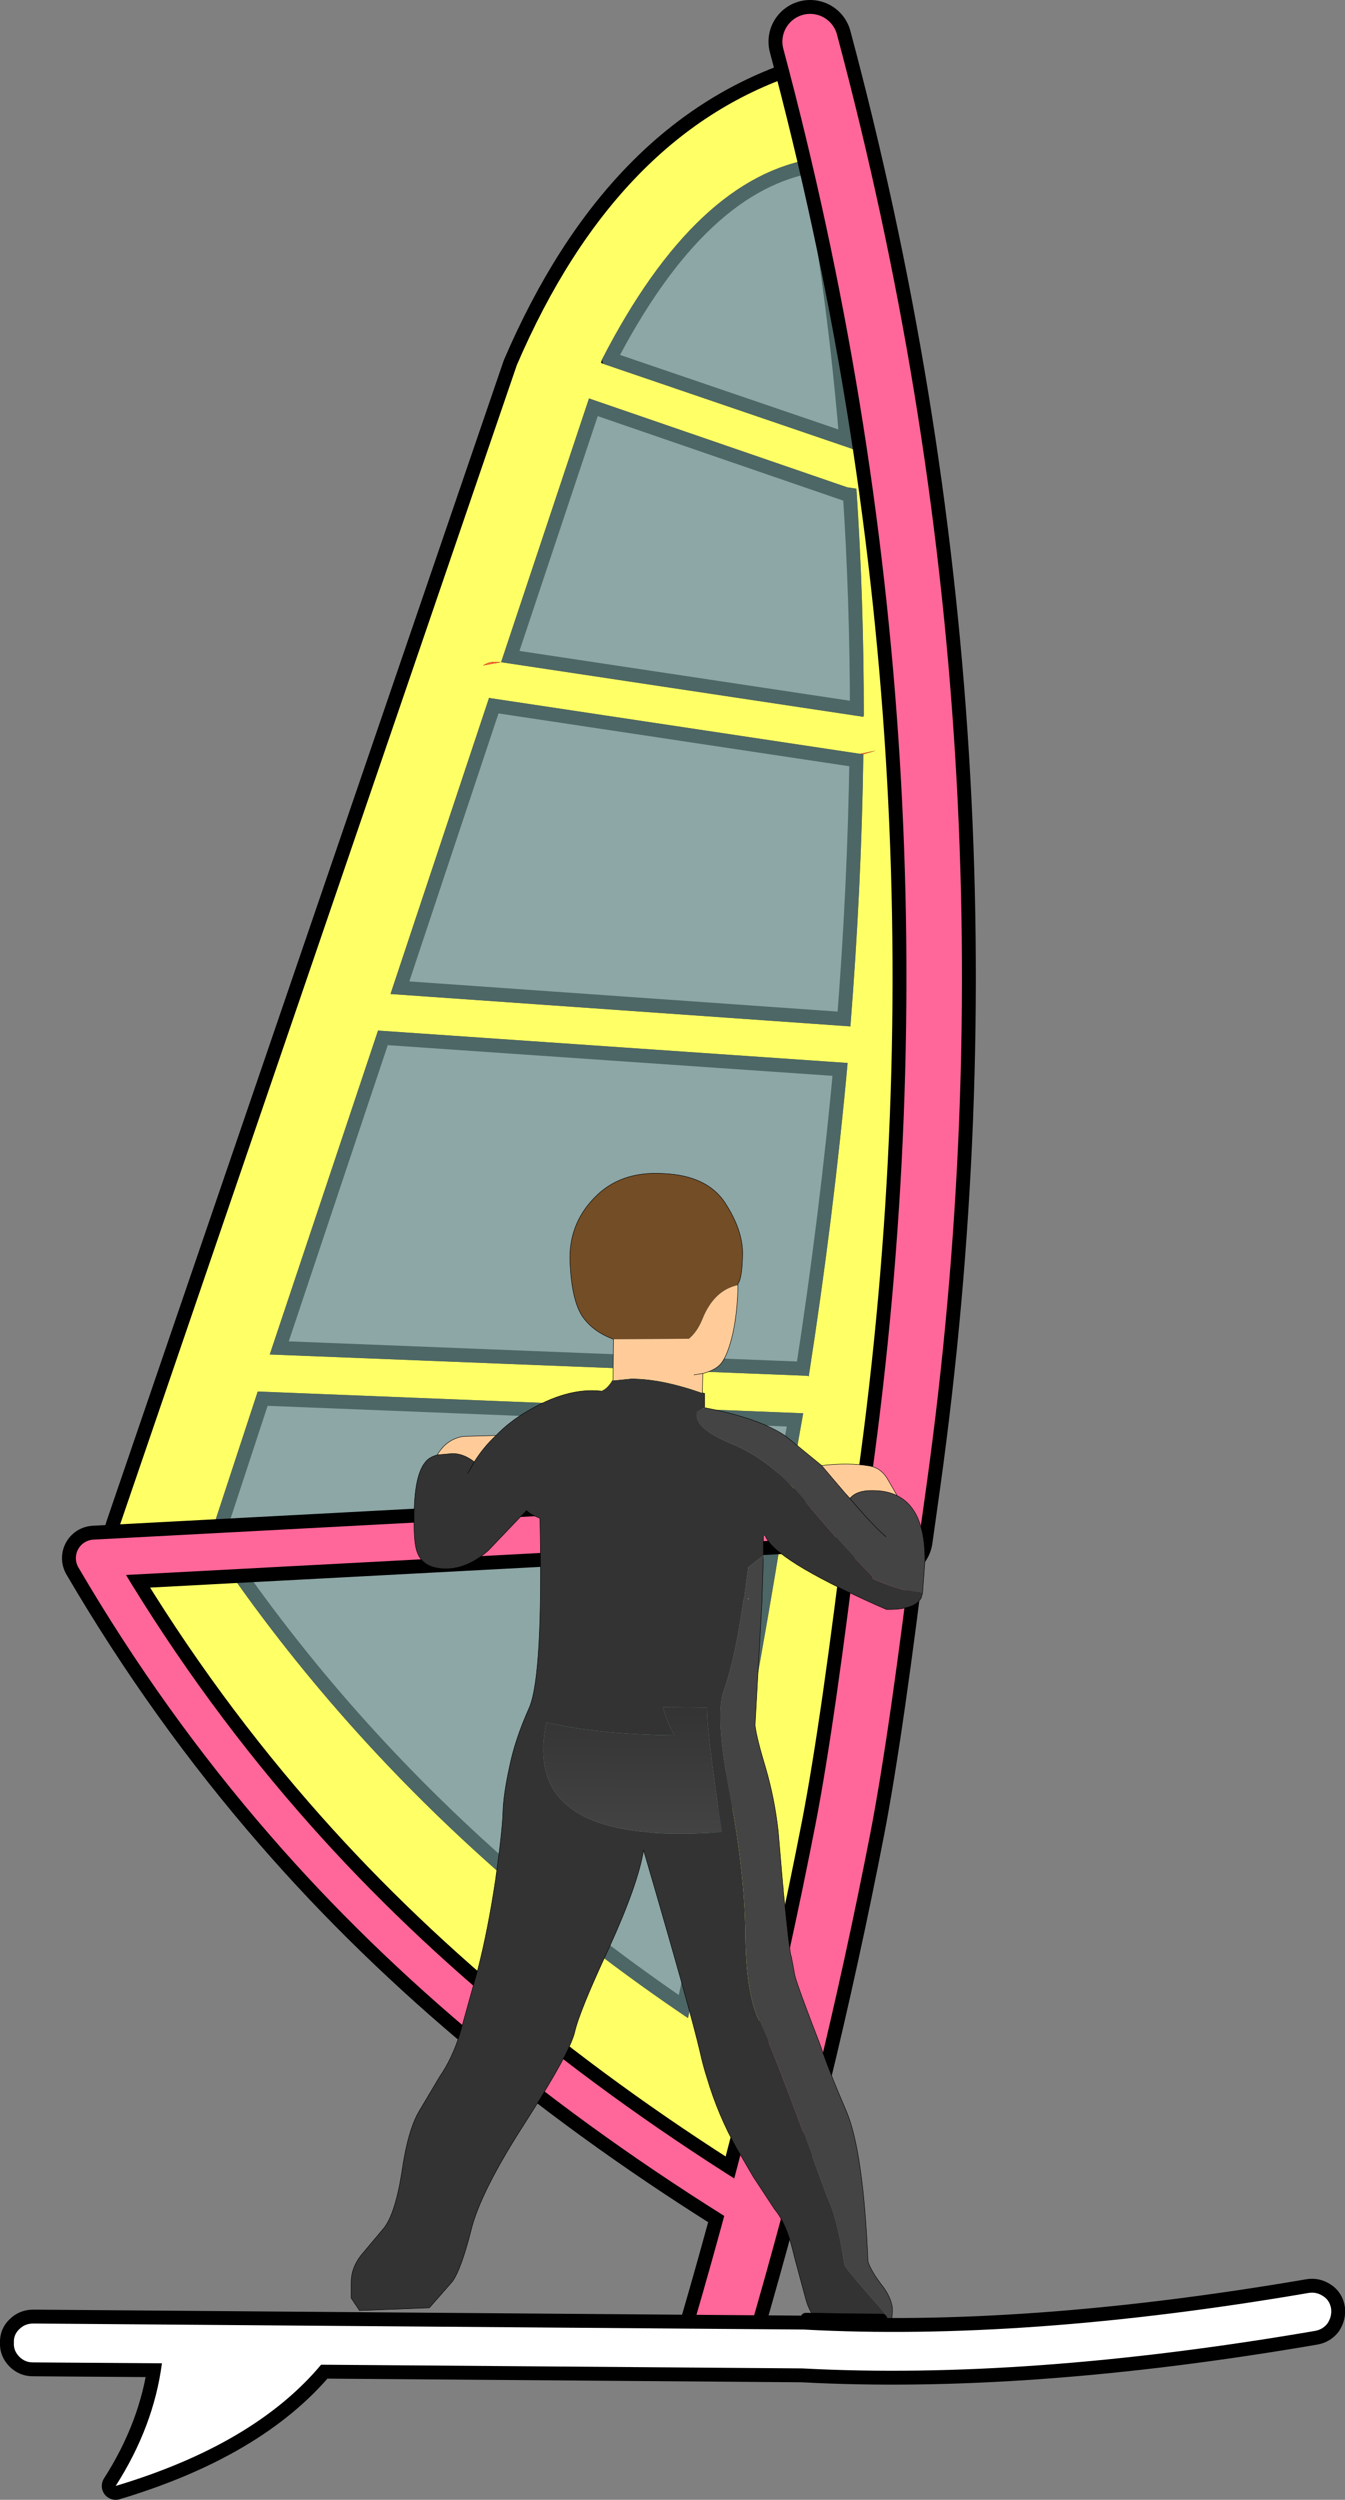 <?xml version="1.0" encoding="UTF-8" standalone="no"?>
<svg xmlns:ffdec="https://www.free-decompiler.com/flash" xmlns:xlink="http://www.w3.org/1999/xlink" ffdec:objectType="shape" height="270.1px" width="145.35px" xmlns="http://www.w3.org/2000/svg">
  <rect width="100%" height="100%" fill="#808080" stroke="none"/>
  <g transform="matrix(1.0, 0.0, 0.0, 1.0, 55.5, 50.9)">
    <path d="M33.35 -33.9 L35.25 -34.2 Q38.85 -18.65 41.2 -3.05 L41.2 -2.85 41.5 -0.7 Q49.7 56.7 40.85 114.55 38.3 133.25 34.4 151.95 30.6 170.3 25.55 188.65 -0.45 173.05 -20.35 151.55 -33.7 137.1 -44.35 120.0 L-42.55 113.9 0.35 -11.45 Q11.25 -36.8 31.25 -43.1 L33.0 -43.45 35.25 -34.25 33.35 -33.9 32.7 -33.8 Q19.75 -31.9 9.55 -12.05 L9.45 -11.7 9.65 -11.6 36.75 -2.35 36.75 -2.5 36.75 -2.75 Q35.45 -18.8 32.7 -33.8 L33.35 -33.9 M37.8 30.6 L39.15 30.2 37.45 30.55 -2.4 24.55 -2.65 24.5 -13.3 56.5 36.4 60.0 Q37.6 44.9 37.8 30.6 M-1.35 20.65 L37.8 26.55 37.85 26.4 Q37.85 13.85 37.05 1.9 L36.05 1.75 8.15 -7.85 -1.35 20.65 -1.6 20.65 Q-2.55 20.5 -3.3 21.0 L-1.35 20.65 M29.05 114.45 L31.3 101.8 -27.65 99.45 -33.3 116.65 -32.05 117.0 Q-19.1 136.05 -1.25 151.7 8.1 159.9 18.85 167.15 L22.15 151.9 Q26.1 132.75 29.05 114.45 M31.9 97.8 Q34.6 80.45 36.1 63.95 L-14.65 60.45 -26.35 95.45 31.7 97.75 31.9 97.8" fill="#ffff66" fill-rule="evenodd" stroke="none"/>
    <path d="M37.45 30.55 L39.15 30.2 37.8 30.6 37.45 30.55 M-1.35 20.65 L-3.3 21.0 Q-2.55 20.5 -1.6 20.65 L-1.35 20.65" fill="#ff6633" fill-rule="evenodd" stroke="none"/>
    <path d="M37.8 30.6 L39.15 30.2 37.45 30.55 M-1.35 20.65 L-3.3 21.0 Q-2.55 20.5 -1.6 20.65 L-1.35 20.65" fill="none" stroke="#000000" stroke-linecap="round" stroke-linejoin="round" stroke-width="2.0"/>
    <path d="M33.35 -33.9 L35.25 -34.25 33.0 -43.45 31.25 -43.1 Q11.25 -36.8 0.35 -11.45 L-42.55 113.9 -44.35 120.0 Q-33.7 137.1 -20.35 151.55 -0.45 173.05 25.55 188.65 30.6 170.3 34.4 151.95 38.3 133.25 40.85 114.55 49.7 56.7 41.5 -0.7 L41.2 -2.85 41.2 -3.05 Q38.85 -18.65 35.25 -34.2 L33.35 -33.9 32.7 -33.8 Q35.45 -18.8 36.75 -2.75 L36.75 -2.5 36.75 -2.35 9.65 -11.6 9.45 -11.7 9.55 -12.05 Q19.75 -31.9 32.7 -33.8 M37.8 30.6 Q37.6 44.9 36.4 60.0 L-13.3 56.5 -2.65 24.5 -2.4 24.55 37.45 30.55 M-1.35 20.65 L8.15 -7.85 36.05 1.75 37.05 1.9 Q37.85 13.85 37.85 26.4 L37.8 26.55 -1.35 20.65 M31.9 97.8 L31.7 97.75 -26.35 95.45 -14.65 60.45 36.1 63.95 Q34.6 80.45 31.9 97.8 M29.05 114.45 Q26.1 132.75 22.15 151.9 L18.85 167.15 Q8.1 159.9 -1.25 151.7 -19.1 136.05 -32.05 117.0 L-33.3 116.65 -27.65 99.45 31.3 101.8 29.05 114.45 Z" fill="none" stroke="#000000" stroke-linecap="round" stroke-linejoin="round" stroke-width="3.0"/>
    <path d="M31.25 -43.1 L33.0 -43.45 35.25 -34.25 33.35 -33.9 35.25 -34.2 Q38.85 -18.65 41.2 -3.05 L41.2 -2.85 41.5 -0.7 Q49.7 56.7 40.85 114.55 38.3 133.25 34.4 151.95 30.6 170.3 25.55 188.65 -0.45 173.05 -20.35 151.55 -33.7 137.1 -44.35 120.0 L-42.55 113.9 0.35 -11.45 Q11.25 -36.8 31.25 -43.1 M9.55 -12.05 L9.45 -11.7 9.65 -11.6 36.6 -2.4 36.75 -2.35 36.75 -2.5 36.75 -2.75 Q35.45 -18.8 32.7 -33.8 19.75 -31.9 9.55 -12.05 M37.8 30.6 L39.15 30.2 37.45 30.55 -2.4 24.55 -2.65 24.5 -13.3 56.5 36.4 60.0 Q37.6 44.9 37.8 30.6 M37.8 26.55 L37.85 26.4 Q37.85 13.85 37.05 1.9 L36.05 1.75 8.15 -7.85 -1.35 20.65 37.8 26.55 M29.05 114.45 L31.3 101.8 -27.65 99.45 -33.3 116.65 -32.05 117.0 Q-19.1 136.05 -1.25 151.7 8.1 159.9 18.85 167.15 L22.15 151.9 Q26.1 132.75 29.05 114.45 M31.9 97.8 Q34.6 80.45 36.1 63.95 L-14.65 60.45 -26.35 95.45 31.7 97.75 31.9 97.8 M-1.35 20.65 L-1.6 20.65 Q-2.55 20.5 -3.3 21.0 L-1.35 20.65" fill="#ffff66" fill-rule="evenodd" stroke="none"/>
    <path d="M37.8 30.6 L37.45 30.55 39.15 30.2 37.8 30.6 M-1.35 20.65 L-3.3 21.0 Q-2.55 20.5 -1.6 20.65 L-1.35 20.65" fill="#ff6633" fill-rule="evenodd" stroke="none"/>
    <path d="M9.65 -11.6 L9.55 -12.05 Q19.75 -31.9 32.7 -33.8 35.45 -18.8 36.75 -2.75 L36.6 -2.4 9.65 -11.6 M37.45 30.55 L37.8 30.6 Q37.6 44.9 36.4 60.0 L-13.3 56.5 -2.65 24.5 -2.4 24.55 37.45 30.55 M37.85 26.4 L37.8 26.55 -1.35 20.65 8.15 -7.85 36.05 1.75 37.05 1.9 Q37.85 13.85 37.85 26.4 M31.9 97.8 L31.7 97.75 -26.35 95.45 -14.65 60.45 36.1 63.95 Q34.6 80.45 31.9 97.8 M29.05 114.45 Q26.1 132.75 22.15 151.9 L18.85 167.15 Q8.1 159.9 -1.25 151.7 -19.1 136.05 -32.05 117.0 L-33.3 116.65 -27.65 99.45 31.3 101.8 29.05 114.45" fill="#99cccc" fill-opacity="0.502" fill-rule="evenodd" stroke="none"/>
    <path d="M40.45 112.9 L-45.3 117.45 Q-36.2 133.0 -24.75 146.15 -4.7 169.25 25.55 187.9 M40.45 112.9 Q40.2 119.25 40.8 115.25 L40.45 112.9" fill="none" stroke="#000000" stroke-linecap="round" stroke-linejoin="round" stroke-width="7.0"/>
    <path d="M40.8 115.25 L40.9 114.55 41.65 109.2 Q52.6 30.4 32.05 -46.4 M22.4 200.9 Q30.35 173.65 35.6 146.65 37.7 135.8 40.45 112.9" fill="none" stroke="#000000" stroke-linecap="round" stroke-linejoin="round" stroke-width="9.0"/>
    <path d="M40.8 115.25 L40.9 114.55 41.65 109.2 Q52.6 30.4 32.05 -46.4 M22.4 200.9 Q30.35 173.65 35.6 146.65 37.7 135.8 40.45 112.9 40.2 119.25 40.8 115.25" fill="none" stroke="#ff6699" stroke-linecap="round" stroke-linejoin="round" stroke-width="6.0"/>
    <path d="M40.45 112.9 L-45.3 117.45 Q-36.2 133.0 -24.75 146.15 -4.7 169.25 25.55 187.9 M40.8 115.25 L40.45 112.9" fill="none" stroke="#ff6699" stroke-linecap="round" stroke-linejoin="round" stroke-width="4.0"/>
    <path d="M20.4 99.6 L20.65 99.65 20.65 101.2 19.85 101.6 Q19.25 103.3 23.55 105.1 27.85 106.85 31.5 111.3 35.15 115.75 38.9 119.55 38.3 119.55 40.2 120.25 42.05 121.0 44.2 121.2 L44.05 121.75 Q43.35 123.05 40.3 123.0 L39.15 122.5 Q28.2 117.6 27.2 115.05 L27.0 115.05 27.0 117.15 25.35 118.45 24.95 121.55 24.9 121.65 24.9 121.85 24.85 121.9 Q23.95 128.35 22.7 131.8 21.75 134.45 23.35 142.85 24.95 151.2 25.05 157.9 25.1 164.55 26.55 167.45 27.95 170.25 33.9 186.55 34.95 188.6 35.75 193.8 35.8 194.15 39.65 198.5 L40.85 199.95 40.35 200.65 38.7 200.65 38.25 200.65 36.9 200.65 Q35.9 200.4 35.25 199.55 L32.55 199.5 Q31.95 198.8 31.6 197.6 L30.4 193.15 30.15 192.15 Q29.45 189.3 28.2 187.8 L25.9 184.3 24.15 181.3 Q22.1 177.65 20.9 173.6 20.45 172.2 20.15 170.8 19.05 166.1 14.05 149.0 13.45 152.7 10.3 159.6 7.1 166.45 6.6 168.7 6.05 170.95 1.25 178.45 -3.6 185.95 -4.6 190.1 -5.65 194.25 -6.6 195.6 L-8.35 197.6 -9.1 198.45 -16.65 198.75 -17.55 197.4 -17.55 195.7 Q-17.55 194.15 -16.5 192.8 L-14.15 190.0 Q-12.85 188.55 -12.1 183.95 -11.45 179.3 -10.2 177.2 L-8.0 173.5 Q-6.65 171.55 -5.8 168.85 L-3.85 161.85 Q-2.75 157.55 -1.95 152.2 -1.2 146.85 -1.15 144.95 -1.1 143.0 -0.45 140.05 0.15 137.05 1.7 133.6 3.2 130.1 2.85 113.15 1.75 112.7 1.4 112.3 L-2.75 116.65 Q-5.0 118.6 -7.3 118.6 -9.75 118.6 -10.4 116.85 -10.8 115.9 -10.75 113.05 -10.75 108.55 -9.55 107.1 -9.15 106.55 -8.25 106.3 L-6.6 106.15 Q-5.4 106.15 -4.25 107.05 -3.25 105.45 -1.9 104.2 -0.45 102.7 1.45 101.6 5.8 99.0 9.45 99.4 10.1 99.2 10.7 98.2 L10.75 98.25 12.7 98.05 12.75 98.05 Q16.0 98.05 20.4 99.6 M-4.95 108.3 L-4.25 107.05 -4.95 108.3 M3.55 135.2 Q1.25 145.9 14.4 147.05 L15.3 147.15 Q18.45 147.35 22.5 147.05 20.85 136.0 20.9 133.6 L16.15 133.55 Q16.55 135.15 17.4 136.6 9.15 136.5 3.55 135.2 M16.65 152.15 L17.05 152.0 16.65 152.15 M39.85 199.6 L35.25 199.55 39.85 199.6" fill="#333333" fill-rule="evenodd" stroke="none"/>
    <path d="M20.65 101.2 Q26.65 102.35 29.45 104.3 L33.3 107.45 35.8 110.4 36.35 111.0 Q37.1 110.1 38.85 110.15 40.35 110.15 41.45 110.7 44.5 112.2 44.45 117.8 L44.2 121.2 Q42.05 121.0 40.2 120.25 38.3 119.55 38.9 119.55 35.15 115.75 31.5 111.3 27.85 106.85 23.55 105.1 19.25 103.3 19.85 101.6 L20.65 101.2 M27.0 117.15 L26.85 121.75 26.85 121.85 26.85 122.0 26.1 135.5 Q26.25 136.85 27.25 140.15 28.2 143.4 28.6 146.95 L29.1 152.8 29.15 153.15 29.15 153.4 29.7 158.55 29.95 160.35 30.0 160.4 30.4 162.55 Q30.7 163.75 33.1 169.95 34.1 172.9 36.0 177.3 37.8 181.65 38.3 193.45 38.65 194.55 39.95 196.2 40.95 197.6 40.95 198.75 L40.85 199.95 39.65 198.5 Q35.8 194.15 35.75 193.8 34.95 188.6 33.9 186.55 27.95 170.25 26.55 167.45 25.1 164.55 25.05 157.9 24.95 151.2 23.35 142.85 21.75 134.45 22.7 131.8 23.95 128.35 24.85 121.9 L24.9 121.85 24.9 121.65 24.95 121.55 25.35 118.45 27.0 117.15 M25.4 121.75 L25.3 121.9 25.4 121.9 25.4 121.75 M40.25 115.15 Q38.7 113.8 36.35 111.0 38.7 113.8 40.25 115.15" fill="#444444" fill-rule="evenodd" stroke="none"/>
    <path d="M24.25 87.95 Q24.2 90.85 23.7 93.15 23.15 95.55 22.4 96.45 21.8 97.15 20.45 97.5 L20.4 99.6 Q16.0 98.05 12.75 98.05 L12.7 98.05 10.75 98.25 10.8 93.8 18.95 93.75 Q19.85 93.0 20.4 91.65 21.65 88.5 24.25 87.95 M33.3 107.45 Q36.2 107.1 38.5 107.5 39.65 107.7 40.35 108.8 L41.45 110.7 Q40.35 110.15 38.85 110.15 37.1 110.1 36.35 111.0 L35.8 110.4 33.3 107.45 M-1.9 104.2 Q-3.25 105.45 -4.25 107.05 -5.4 106.15 -6.6 106.15 L-8.25 106.3 Q-7.25 104.6 -5.45 104.3 L-1.9 104.2 M19.5 97.65 L20.45 97.5 19.5 97.65" fill="#ffcc99" fill-rule="evenodd" stroke="none"/>
    <path d="M10.8 93.8 Q8.6 93.0 7.45 91.35 6.3 89.65 6.1 85.55 5.9 81.45 8.7 78.55 11.5 75.6 16.2 75.9 20.9 76.1 22.85 79.05 24.8 82.05 24.75 84.65 24.7 87.25 24.25 87.8 L24.25 87.95 Q21.65 88.5 20.4 91.65 19.85 93.0 18.95 93.75 L10.8 93.8" fill="#734d26" fill-rule="evenodd" stroke="none"/>
    <path d="M3.55 135.2 Q9.15 136.5 17.4 136.6 16.55 135.15 16.15 133.55 L20.9 133.6 Q20.85 136.0 22.5 147.05 18.45 147.35 15.3 147.15 L14.4 147.05 Q1.25 145.9 3.55 135.2" fill="url(#gradient0)" fill-rule="evenodd" stroke="none"/>
    <path d="M10.8 93.8 Q8.6 93.0 7.45 91.35 6.3 89.65 6.1 85.55 5.9 81.45 8.7 78.55 11.5 75.6 16.2 75.9 20.9 76.1 22.85 79.05 24.8 82.05 24.75 84.65 24.7 87.25 24.25 87.8 L24.25 87.95 Q24.2 90.85 23.7 93.15 23.15 95.55 22.4 96.45 21.8 97.15 20.45 97.5 L20.4 99.6 20.65 99.65 20.65 101.2 Q26.65 102.35 29.45 104.3 L33.3 107.45 Q36.2 107.1 38.5 107.5 39.65 107.7 40.35 108.8 L41.45 110.7 Q44.5 112.2 44.45 117.8 L44.2 121.2 44.05 121.75 Q43.35 123.05 40.3 123.0 L39.15 122.5 Q28.2 117.6 27.2 115.05 M27.0 115.05 L27.0 117.15 26.85 121.75 26.85 121.85 26.85 122.0 26.1 135.5 Q26.25 136.85 27.25 140.15 28.2 143.4 28.6 146.95 L29.1 152.8 29.15 153.15 29.15 153.4 29.7 158.55 29.95 160.35 30.0 160.4 30.4 162.55 Q30.7 163.75 33.1 169.95 34.1 172.9 36.0 177.3 37.8 181.65 38.3 193.45 38.65 194.55 39.95 196.2 40.95 197.6 40.95 198.75 L40.85 199.95 40.35 200.65 38.7 200.65 38.25 200.65 36.9 200.65 M32.55 199.5 Q33.2 200.4 34.2 200.65 M9.45 99.4 Q5.8 99.0 1.45 101.6 -0.45 102.7 -1.9 104.2 -3.25 105.45 -4.25 107.05 L-4.95 108.3 M10.8 93.8 L10.75 98.25 M20.45 97.5 L19.5 97.65 M33.3 107.45 L35.8 110.4 36.35 111.0 Q37.1 110.1 38.85 110.15 40.35 110.15 41.45 110.7 M36.35 111.0 Q38.7 113.8 40.25 115.15 M-8.25 106.3 Q-9.15 106.55 -9.55 107.1 -10.75 108.55 -10.75 113.05 -10.8 115.9 -10.4 116.85 -9.75 118.6 -7.3 118.6 -5.0 118.6 -2.75 116.65 L1.4 112.3 Q1.75 112.7 2.85 113.15 3.2 130.1 1.7 133.6 0.15 137.05 -0.45 140.05 -1.1 143.0 -1.15 144.95 -1.2 146.85 -1.95 152.2 -2.75 157.55 -3.85 161.85 L-5.8 168.85 Q-6.65 171.55 -8.0 173.5 L-10.2 177.2 Q-11.45 179.3 -12.1 183.95 -12.85 188.55 -14.15 190.0 L-16.5 192.8 Q-17.55 194.15 -17.55 195.7 L-17.55 197.4 -16.65 198.75 -9.1 198.45 -8.35 197.6 -6.6 195.6 Q-5.65 194.25 -4.6 190.1 -3.6 185.95 1.25 178.45 6.05 170.95 6.6 168.7 7.1 166.45 10.3 159.6 13.45 152.7 14.05 149.0 19.05 166.1 20.15 170.8 20.45 172.2 20.9 173.6 22.1 177.65 24.15 181.3 L25.9 184.3 28.2 187.8 Q29.45 189.3 30.15 192.15 L30.4 193.15 31.6 197.6 Q31.95 198.8 32.55 199.5 M-1.9 104.2 L-5.45 104.3 Q-7.25 104.6 -8.25 106.3 L-6.6 106.15 Q-5.4 106.15 -4.25 107.05" fill="none" stroke="#000000" stroke-linecap="round" stroke-linejoin="round" stroke-width="0.05"/>
    <path d="M35.25 199.55 L32.55 199.5 31.55 199.5 M35.25 199.55 L39.85 199.6" fill="none" stroke="#000000" stroke-linecap="round" stroke-linejoin="round" stroke-width="1.0"/>
    <path d="M85.9 196.85 Q86.75 196.7 87.5 197.2 88.2 197.65 88.35 198.55 88.45 199.4 87.95 200.15 87.45 200.8 86.6 200.95 55.4 206.3 31.2 205.0 L-20.8 204.6 Q-28.0 213.2 -43.0 217.7 -38.9 211.3 -38.0 204.45 L-51.95 204.35 Q-52.8 204.35 -53.4 203.75 -54.05 203.1 -54.0 202.25 -54.05 201.35 -53.4 200.75 -52.8 200.15 -51.9 200.15 L31.2 200.8 31.3 200.8 31.35 200.8 Q55.2 202.1 85.9 196.85" fill="#ffffff" fill-rule="evenodd" stroke="none"/>
    <path d="M85.9 196.85 Q55.2 202.1 31.35 200.8 L31.3 200.8 31.2 200.8 -51.9 200.15 Q-52.8 200.15 -53.4 200.75 -54.05 201.35 -54.0 202.25 -54.05 203.1 -53.4 203.75 -52.8 204.35 -51.95 204.35 L-38.0 204.45 Q-38.9 211.3 -43.0 217.7 -28.0 213.2 -20.8 204.6 L31.2 205.0 Q55.4 206.3 86.6 200.95 87.45 200.8 87.95 200.15 88.45 199.4 88.35 198.55 88.2 197.65 87.5 197.2 86.75 196.7 85.9 196.85 Z" fill="none" stroke="#000000" stroke-linecap="round" stroke-linejoin="round" stroke-width="3.0"/>
    <path d="M85.9 196.85 Q86.75 196.7 87.5 197.2 88.2 197.65 88.35 198.55 88.45 199.4 87.95 200.15 87.45 200.8 86.6 200.95 55.4 206.3 31.2 205.0 L-20.8 204.6 Q-28.0 213.2 -43.0 217.7 -38.9 211.3 -38.0 204.45 L-51.95 204.35 Q-52.8 204.35 -53.4 203.75 -54.05 203.1 -54.0 202.25 -54.05 201.35 -53.4 200.75 -52.8 200.15 -51.9 200.15 L31.2 200.8 31.3 200.8 31.35 200.8 Q55.2 202.1 85.9 196.85" fill="#ffffff" fill-rule="evenodd" stroke="none"/>
  </g>
  <defs>
    <linearGradient gradientTransform="matrix(-1.0E-4, 0.009, -0.01, -1.0E-4, 14.1, 140.45)" gradientUnits="userSpaceOnUse" id="gradient0" spreadMethod="pad" x1="-819.2" x2="819.2">
      <stop offset="0.0" stop-color="#333333"/>
      <stop offset="1.0" stop-color="#444444"/>
    </linearGradient>
  </defs>
</svg>
